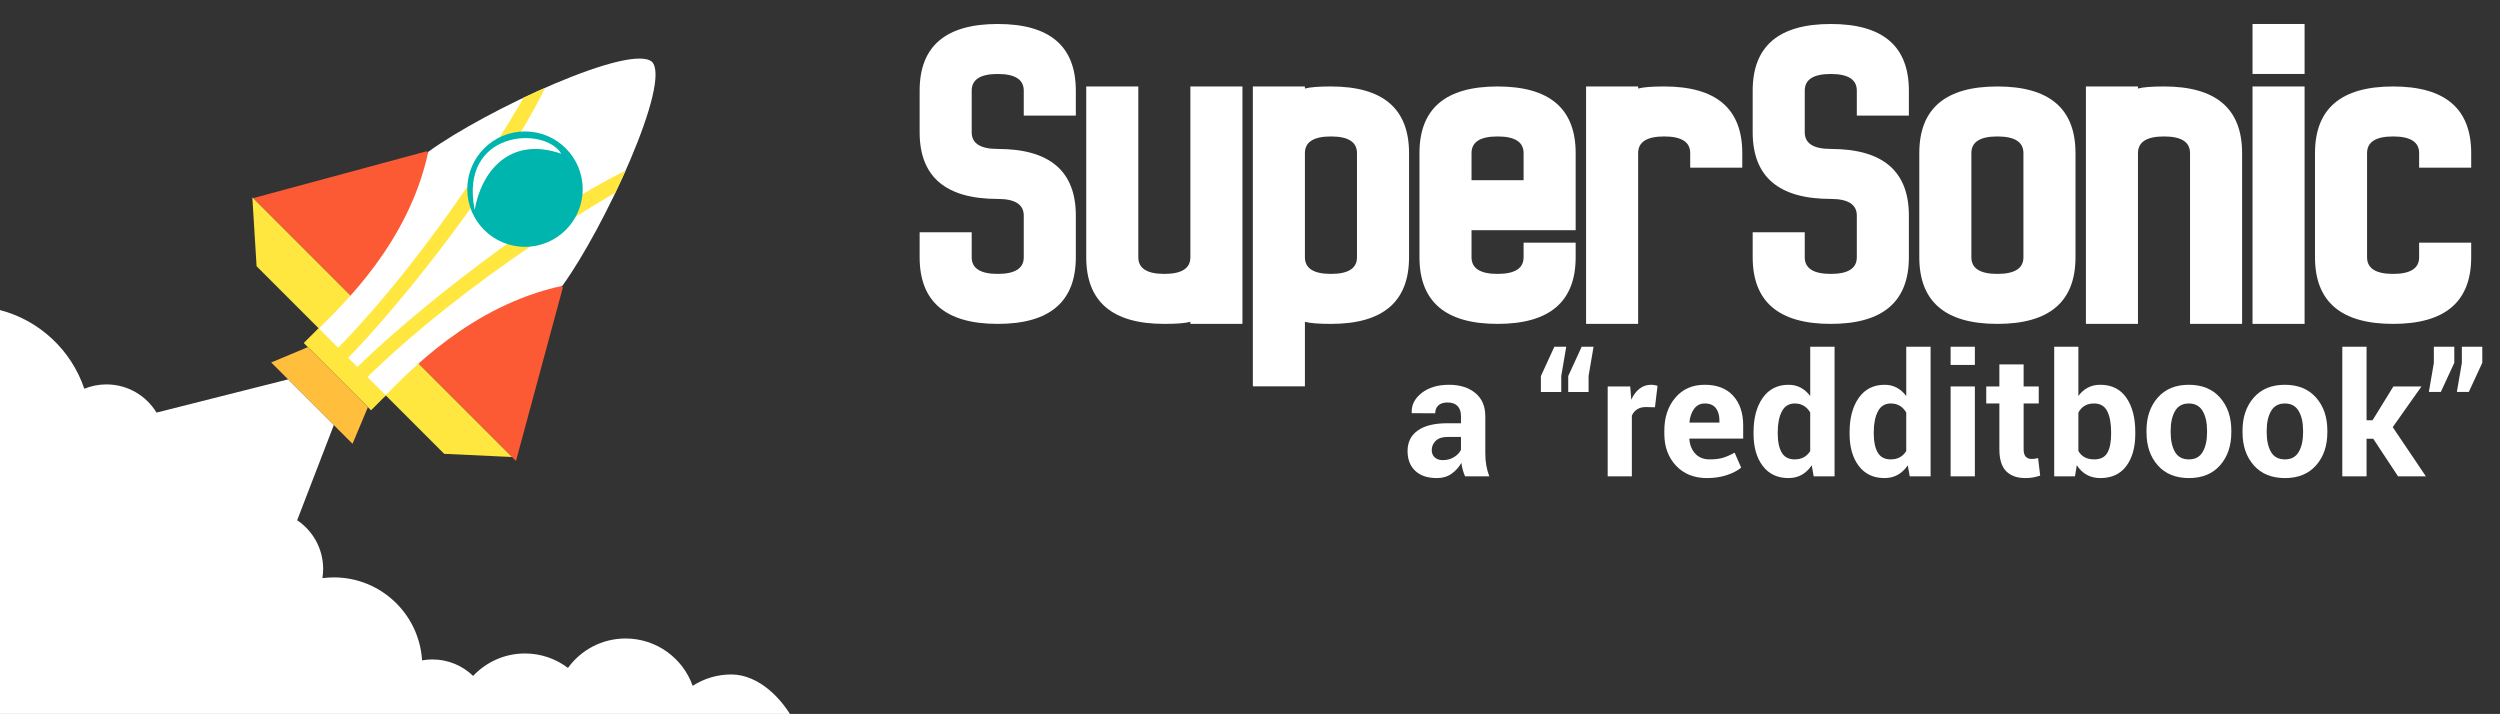 <?xml version="1.0" encoding="utf-8"?>
<!-- Generator: Adobe Illustrator 15.0.0, SVG Export Plug-In . SVG Version: 6.00 Build 0)  -->
<!DOCTYPE svg PUBLIC "-//W3C//DTD SVG 1.1//EN" "http://www.w3.org/Graphics/SVG/1.1/DTD/svg11.dtd">
<svg version="1.1" id="Layer_1" xmlns="http://www.w3.org/2000/svg" xmlns:xlink="http://www.w3.org/1999/xlink" x="0px" y="0px"
	 width="1112px" height="317.561px" viewBox="0 0 1112 317.561" enable-background="new 0 0 1112 317.561" xml:space="preserve">
<rect x="0" y="0" width="1112" height="317.561" fill="#333333" stroke="none"/>
<rect y="-20.5" display="none" fill="#3B83C0" width="354" height="338.061"/>
<polygon fill="#FC5A35" points="189.788,67.276 112.595,88.135 229.504,205.043 250.364,127.852 "/>
<polygon fill="#FFE73F" points="112.242,87.782 114.127,118.423 197.566,201.863 227.736,203.275 "/>
<path fill="#FFFFFF" d="M155.846,161.557c0,0,4.007,4.008,14.968,14.969c10.842-10.844,38.537-40.658,79.313-49.381
	c18.62-25.69,48.791-90.745,39.834-99.702l0.235,0.235c-8.956-8.957-74.011,21.214-99.702,39.834
	c-8.722,40.776-38.537,68.47-49.38,79.314c10.96,10.961,14.967,14.967,14.967,14.967"/>
<rect x="132.205" y="159.6" transform="matrix(0.707 0.707 -0.707 0.707 161.073 -60.337)" fill="#FFE73F" width="42.333" height="9.335"/>
<polygon fill="#FFBE3B" points="156.805,197.4 126.818,167.414 120.637,161.232 136.908,154.404 163.632,181.129 "/>
<path fill="#FFE73F" d="M232.931,43.425c0,0-37.486,66.279-85.805,114.597c2.121,2.121,2.121,2.121,4.478,4.479
	c28.991-28.992,72.485-85.738,90.87-123.45C236.225,41.877,232.931,43.425,232.931,43.425z"/>
<path fill="#FFE73F" d="M273.748,85.686c0,0-65.34,36.981-113.659,85.301c-2.121-2.123-2.121-2.123-4.478-4.479
	c28.992-28.992,84.941-72.225,122.654-90.609C275.214,82.59,273.748,85.686,273.748,85.686z"/>
<circle fill="#00B5AD" cx="233.51" cy="84.129" r="25.666"/>
<path fill="#FFFFFF" d="M249.656,68.381c-7.527-12.545-45.573-10.307-38.521,24.958C214.053,76.453,226.599,60.38,249.656,68.381z"
	/>
<path fill="#FFFFFF" d="M0,321.561h353.614c-5.188-10.407-15.931-21.56-28.349-21.56c-6.327,0-12.216,1.863-17.161,5.06
	c-4.362-12.271-16.071-21.06-29.839-21.06c-10.547,0-19.885,5.161-25.64,13.092c-5.313-4.03-11.933-6.425-19.115-6.425
	c-9.095,0-17.288,3.84-23.063,9.98c-4.691-4.534-11.074-7.329-18.113-7.329c-1.569,0-3.104,0.146-4.598,0.412
	c-1.255-20.59-18.344-36.904-39.25-36.904c-1.72,0-3.41,0.122-5.071,0.337c0.211-1.338,0.324-2.708,0.324-4.105
	c0-9.027-4.589-16.982-11.562-21.662l16.308-42.316l-20.333-20.332l-58.529,14.778c-4.574-7.519-12.845-12.54-22.289-12.54
	c-3.48,0-6.797,0.688-9.833,1.924C31.732,155.791,17.621,142.516,0,137.916V321.561z"/>
<g>
	<path fill="#FFFFFF" d="M478.527,40.313v11.116h-23.158V40.313c0-4.94-3.86-7.411-11.579-7.411c-7.722,0-11.579,2.471-11.579,7.411
		V58.84c0,4.941,3.857,7.41,11.579,7.41c23.157,0,34.737,9.882,34.737,29.644v18.527c0,19.763-11.58,29.643-34.737,29.643
		c-23.159,0-34.738-9.88-34.738-29.643v-11.117h23.159v11.117c0,4.941,3.857,7.41,11.579,7.41c7.719,0,11.579-2.469,11.579-7.41
		V95.894c0-4.94-3.86-7.411-11.579-7.411c-23.159,0-34.738-9.88-34.738-29.643V40.313c0-19.762,11.579-29.644,34.738-29.644
		C466.947,10.669,478.527,20.55,478.527,40.313z"/>
	<path fill="#FFFFFF" d="M529.479,143.138c-2.225,0.616-6.085,0.927-11.58,0.927c-23.159,0-34.739-9.88-34.739-29.643V38.46h23.16
		v75.961c0,4.941,3.858,7.41,11.579,7.41c7.719,0,11.58-2.469,11.58-7.41V38.46h23.157v105.604h-23.157V143.138z"/>
	<path fill="#FFFFFF" d="M557.269,38.46h23.158v0.926c2.224-0.616,6.082-0.926,11.58-0.926c23.158,0,34.738,9.881,34.738,29.644
		v46.318c0,19.763-11.58,29.643-34.738,29.643c-5.498,0-9.356-0.311-11.58-0.927v28.717h-23.158V38.46z M580.427,114.421
		c0,4.941,3.859,7.41,11.58,7.41c7.718,0,11.58-2.469,11.58-7.41V68.104c0-4.94-3.862-7.411-11.58-7.411
		c-7.721,0-11.58,2.471-11.58,7.411V114.421z"/>
	<path fill="#FFFFFF" d="M654.536,102.378v12.043c0,4.941,3.858,7.41,11.579,7.41c7.72,0,11.58-2.469,11.58-7.41v-6.485h23.159
		v6.485c0,19.763-11.58,29.643-34.739,29.643c-23.158,0-34.737-9.88-34.737-29.643V68.104c0-19.762,11.579-29.644,34.737-29.644
		c23.159,0,34.739,9.881,34.739,29.644v34.274H654.536z M654.536,80.146h23.159V68.104c0-4.94-3.86-7.411-11.58-7.411
		c-7.721,0-11.579,2.471-11.579,7.411V80.146z"/>
	<path fill="#FFFFFF" d="M728.645,144.064h-23.159V38.46h23.159v0.926c2.223-0.616,6.082-0.926,11.58-0.926
		c23.157,0,34.737,9.881,34.737,29.644v6.484h-23.159v-6.484c0-4.94-3.859-7.411-11.578-7.411c-7.723,0-11.58,2.471-11.58,7.411
		V144.064z"/>
	<path fill="#FFFFFF" d="M849.07,40.313v11.116h-23.158V40.313c0-4.94-3.861-7.411-11.579-7.411c-7.721,0-11.58,2.471-11.58,7.411
		V58.84c0,4.941,3.859,7.41,11.58,7.41c23.158,0,34.737,9.882,34.737,29.644v18.527c0,19.763-11.579,29.643-34.737,29.643
		c-23.16,0-34.739-9.88-34.739-29.643v-11.117h23.159v11.117c0,4.941,3.859,7.41,11.58,7.41c7.718,0,11.579-2.469,11.579-7.41
		V95.894c0-4.94-3.861-7.411-11.579-7.411c-23.16,0-34.739-9.88-34.739-29.643V40.313c0-19.762,11.579-29.644,34.739-29.644
		C837.491,10.669,849.07,20.55,849.07,40.313z"/>
	<path fill="#FFFFFF" d="M923.18,114.421c0,19.763-11.58,29.643-34.739,29.643s-34.738-9.88-34.738-29.643V68.104
		c0-19.762,11.579-29.644,34.738-29.644s34.739,9.881,34.739,29.644V114.421z M900.021,68.104c0-4.94-3.861-7.411-11.58-7.411
		c-7.721,0-11.579,2.471-11.579,7.411v46.318c0,4.941,3.858,7.41,11.579,7.41c7.719,0,11.58-2.469,11.58-7.41V68.104z"/>
	<path fill="#FFFFFF" d="M950.971,39.386c2.223-0.616,6.082-0.926,11.579-0.926c23.159,0,34.738,9.881,34.738,29.644v75.961H974.13
		V68.104c0-4.94-3.861-7.411-11.58-7.411c-7.721,0-11.579,2.471-11.579,7.411v75.961h-23.158V38.46h23.158V39.386z"/>
	<path fill="#FFFFFF" d="M1025.079,10.669v22.232h-23.159V10.669H1025.079z M1025.079,38.46v105.604h-23.159V38.46H1025.079z"/>
	<path fill="#FFFFFF" d="M1064.448,144.064c-23.158,0-34.737-9.88-34.737-29.643V68.104c0-19.762,11.579-29.644,34.737-29.644
		c23.159,0,34.739,9.881,34.739,29.644v6.484h-23.159v-6.484c0-4.94-3.86-7.411-11.58-7.411c-7.721,0-11.579,2.471-11.579,7.411
		v46.318c0,4.941,3.858,7.41,11.579,7.41c7.72,0,11.58-2.469,11.58-7.41v-6.485h23.159v6.485
		C1099.188,134.185,1087.607,144.064,1064.448,144.064z"/>
</g>
<g>
	<path fill="#FFFFFF" d="M651.652,211.872c-0.393-0.911-0.732-1.872-1.016-2.882s-0.486-2.045-0.609-3.104
		c-1.108,1.946-2.568,3.56-4.379,4.84c-1.811,1.281-3.973,1.922-6.484,1.922c-4.188,0-7.416-1.077-9.682-3.233
		c-2.267-2.156-3.399-5.093-3.399-8.813c0-3.918,1.509-6.953,4.526-9.108s7.422-3.233,13.21-3.233h6.023v-3.179
		c0-1.921-0.505-3.411-1.515-4.471c-1.011-1.058-2.501-1.589-4.472-1.589c-1.749,0-3.099,0.426-4.046,1.275
		c-0.949,0.85-1.423,2.026-1.423,3.529l-10.421-0.037l-0.036-0.222c-0.172-3.375,1.293-6.288,4.396-8.739
		c3.104-2.45,7.182-3.677,12.232-3.677c4.778,0,8.657,1.214,11.639,3.64c2.98,2.426,4.471,5.882,4.471,10.364v16.517
		c0,1.873,0.143,3.635,0.426,5.285c0.282,1.65,0.732,3.289,1.348,4.914H651.652z M641.788,204.667c1.896,0,3.584-0.468,5.062-1.404
		c1.479-0.936,2.476-2.02,2.993-3.252v-5.652h-6.023c-2.29,0-4.027,0.571-5.21,1.718c-1.183,1.146-1.773,2.531-1.773,4.156
		c0,1.331,0.443,2.402,1.33,3.216C639.054,204.261,640.26,204.667,641.788,204.667z"/>
	<path fill="#FFFFFF" d="M685.39,167.273l5.985-13.045h5.285l-2.217,13.007v7.131h-9.054V167.273z M697.547,167.273l5.986-13.045
		h5.283l-2.217,13.007v7.131h-9.053V167.273z"/>
	<path fill="#FFFFFF" d="M736.123,181.166l-3.954-0.109c-1.601,0-2.919,0.331-3.953,0.996c-1.035,0.666-1.823,1.603-2.365,2.808
		v27.012h-10.752v-39.981h10.013l0.481,5.913c0.936-2.094,2.147-3.725,3.639-4.896c1.49-1.171,3.209-1.756,5.154-1.756
		c0.542,0,1.041,0.044,1.497,0.13c0.455,0.086,0.918,0.19,1.386,0.313L736.123,181.166z"/>
	<path fill="#FFFFFF" d="M759.291,212.648c-5.765,0-10.371-1.849-13.819-5.543c-3.45-3.694-5.173-8.387-5.173-14.078v-1.478
		c0-5.938,1.631-10.828,4.896-14.67c3.265-3.843,7.643-5.752,13.136-5.728c5.396,0,9.583,1.626,12.563,4.877
		c2.98,3.252,4.472,7.649,4.472,13.191v5.876h-23.871l-0.074,0.221c0.197,2.626,1.078,4.784,2.642,6.478
		c1.565,1.693,3.689,2.539,6.375,2.539c2.39,0,4.372-0.239,5.949-0.72c1.576-0.48,3.301-1.238,5.173-2.272l2.919,6.667
		c-1.626,1.336-3.757,2.444-6.392,3.321C765.449,212.208,762.519,212.648,759.291,212.648z M758.33,179.467
		c-1.995,0-3.572,0.764-4.729,2.291c-1.158,1.527-1.872,3.535-2.144,6.022l0.111,0.185h13.229v-0.961
		c0-2.29-0.536-4.119-1.607-5.486S760.497,179.467,758.33,179.467z"/>
	<path fill="#FFFFFF" d="M779.984,192.214c0-6.306,1.359-11.393,4.083-15.26c2.722-3.867,6.558-5.802,11.51-5.802
		c1.995,0,3.792,0.432,5.396,1.293c1.601,0.863,3.004,2.095,4.212,3.696v-21.913h10.826v57.644h-9.274l-0.887-4.877
		c-1.257,1.847-2.74,3.252-4.453,4.212c-1.712,0.96-3.677,1.441-5.894,1.441c-4.903,0-8.714-1.798-11.436-5.396
		c-2.724-3.596-4.083-8.351-4.083-14.263V192.214z M790.736,192.996c0,3.52,0.592,6.29,1.773,8.309
		c1.184,2.02,3.104,3.029,5.765,3.029c1.553,0,2.906-0.315,4.065-0.948c1.157-0.631,2.105-1.554,2.845-2.769V183.48
		c-0.739-1.264-1.681-2.248-2.827-2.955c-1.146-0.706-2.481-1.059-4.009-1.059c-2.637,0-4.563,1.177-5.782,3.531
		c-1.221,2.354-1.83,5.427-1.83,9.218V192.996z"/>
	<path fill="#FFFFFF" d="M822.699,192.214c0-6.306,1.359-11.393,4.082-15.26s6.56-5.802,11.51-5.802
		c1.996,0,3.794,0.432,5.396,1.293c1.601,0.863,3.006,2.095,4.213,3.696v-21.913h10.826v57.644h-9.274l-0.886-4.877
		c-1.257,1.847-2.741,3.252-4.453,4.212c-1.713,0.96-3.677,1.441-5.895,1.441c-4.902,0-8.714-1.798-11.437-5.396
		c-2.723-3.596-4.082-8.351-4.082-14.263V192.214z M833.452,192.996c0,3.52,0.591,6.29,1.773,8.309
		c1.182,2.02,3.103,3.029,5.764,3.029c1.552,0,2.907-0.315,4.065-0.948c1.156-0.631,2.105-1.554,2.845-2.769V183.48
		c-0.739-1.264-1.682-2.248-2.826-2.955c-1.146-0.706-2.482-1.059-4.011-1.059c-2.635,0-4.563,1.177-5.782,3.531
		c-1.22,2.354-1.828,5.427-1.828,9.218V192.996z"/>
	<path fill="#FFFFFF" d="M878.421,162.321h-10.789v-8.093h10.789V162.321z M878.421,211.872h-10.789v-39.981h10.789V211.872z"/>
	<path fill="#FFFFFF" d="M900.111,162.099v9.792h6.726v7.576h-6.726v20.36c0,1.551,0.32,2.659,0.96,3.325
		c0.641,0.664,1.504,0.997,2.587,0.997c0.567,0,1.054-0.03,1.46-0.092s0.881-0.167,1.423-0.315l0.924,7.798
		c-1.086,0.369-2.145,0.646-3.178,0.831c-1.034,0.184-2.156,0.277-3.362,0.277c-3.721,0-6.584-1.022-8.592-3.066
		c-2.008-2.045-3.012-5.284-3.012-9.718v-20.397h-5.839v-7.576h5.839v-9.792H900.111z"/>
	<path fill="#FFFFFF" d="M949.773,192.99c0,5.962-1.33,10.729-3.991,14.3c-2.66,3.572-6.503,5.358-11.528,5.358
		c-2.315,0-4.342-0.487-6.078-1.459c-1.737-0.973-3.209-2.396-4.417-4.269l-0.813,4.951h-9.237v-57.644h10.753v21.913
		c1.157-1.602,2.544-2.833,4.156-3.696c1.613-0.861,3.468-1.293,5.562-1.293c5.074,0,8.942,1.916,11.603,5.746
		c2.661,3.83,3.991,8.937,3.991,15.315V192.99z M939.021,192.216c0-3.915-0.573-7.019-1.719-9.311
		c-1.145-2.292-3.098-3.438-5.856-3.438c-1.675,0-3.092,0.353-4.249,1.059c-1.158,0.707-2.069,1.717-2.734,3.03v17.024
		c0.665,1.215,1.583,2.144,2.753,2.787c1.169,0.646,2.604,0.967,4.305,0.967c2.784,0,4.729-0.984,5.838-2.954
		c1.109-1.971,1.663-4.765,1.663-8.384V192.216z"/>
	<path fill="#FFFFFF" d="M954.763,191.513c0-5.961,1.662-10.845,4.987-14.651c3.326-3.806,7.932-5.709,13.82-5.709
		c5.912,0,10.542,1.897,13.894,5.69c3.35,3.794,5.024,8.684,5.024,14.67v0.775c0,6.011-1.669,10.907-5.006,14.688
		c-3.339,3.782-7.95,5.673-13.839,5.673c-5.911,0-10.538-1.891-13.875-5.673c-3.339-3.78-5.006-8.677-5.006-14.688V191.513z
		 M965.515,192.27c0,3.641,0.64,6.562,1.922,8.763c1.28,2.202,3.349,3.302,6.207,3.302c2.783,0,4.822-1.106,6.115-3.32
		c1.294-2.214,1.94-5.129,1.94-8.744v-0.775c0-3.541-0.652-6.432-1.959-8.67c-1.306-2.238-3.362-3.357-6.17-3.357
		c-2.785,0-4.822,1.125-6.116,3.376c-1.293,2.25-1.939,5.135-1.939,8.651V192.27z"/>
	<path fill="#FFFFFF" d="M997.478,191.513c0-5.961,1.662-10.845,4.988-14.651c3.325-3.806,7.932-5.709,13.819-5.709
		c5.911,0,10.543,1.897,13.894,5.69c3.35,3.794,5.025,8.684,5.025,14.67v0.775c0,6.011-1.67,10.907-5.008,14.688
		c-3.337,3.782-7.95,5.673-13.837,5.673c-5.912,0-10.538-1.891-13.876-5.673c-3.339-3.78-5.006-8.677-5.006-14.688V191.513z
		 M1008.229,192.27c0,3.641,0.64,6.562,1.922,8.763c1.279,2.202,3.349,3.302,6.208,3.302c2.782,0,4.821-1.106,6.115-3.32
		c1.293-2.214,1.939-5.129,1.939-8.744v-0.775c0-3.541-0.652-6.432-1.959-8.67c-1.306-2.238-3.361-3.357-6.17-3.357
		c-2.785,0-4.822,1.125-6.116,3.376c-1.293,2.25-1.939,5.135-1.939,8.651V192.27z"/>
	<path fill="#FFFFFF" d="M1055.602,195.135h-2.957v16.737h-10.789v-57.644h10.789v32.702h2.66l9.275-15.04h12.489l-12.785,18.107
		l14.743,21.874h-12.378L1055.602,195.135z"/>
	<path fill="#FFFFFF" d="M1091.664,161.397l-5.984,12.933h-5.322l2.217-12.896v-7.205h9.09V161.397z M1104.118,161.397
		l-5.986,12.933h-5.321l2.217-12.896v-7.205h9.091V161.397z"/>
</g>
</svg>
